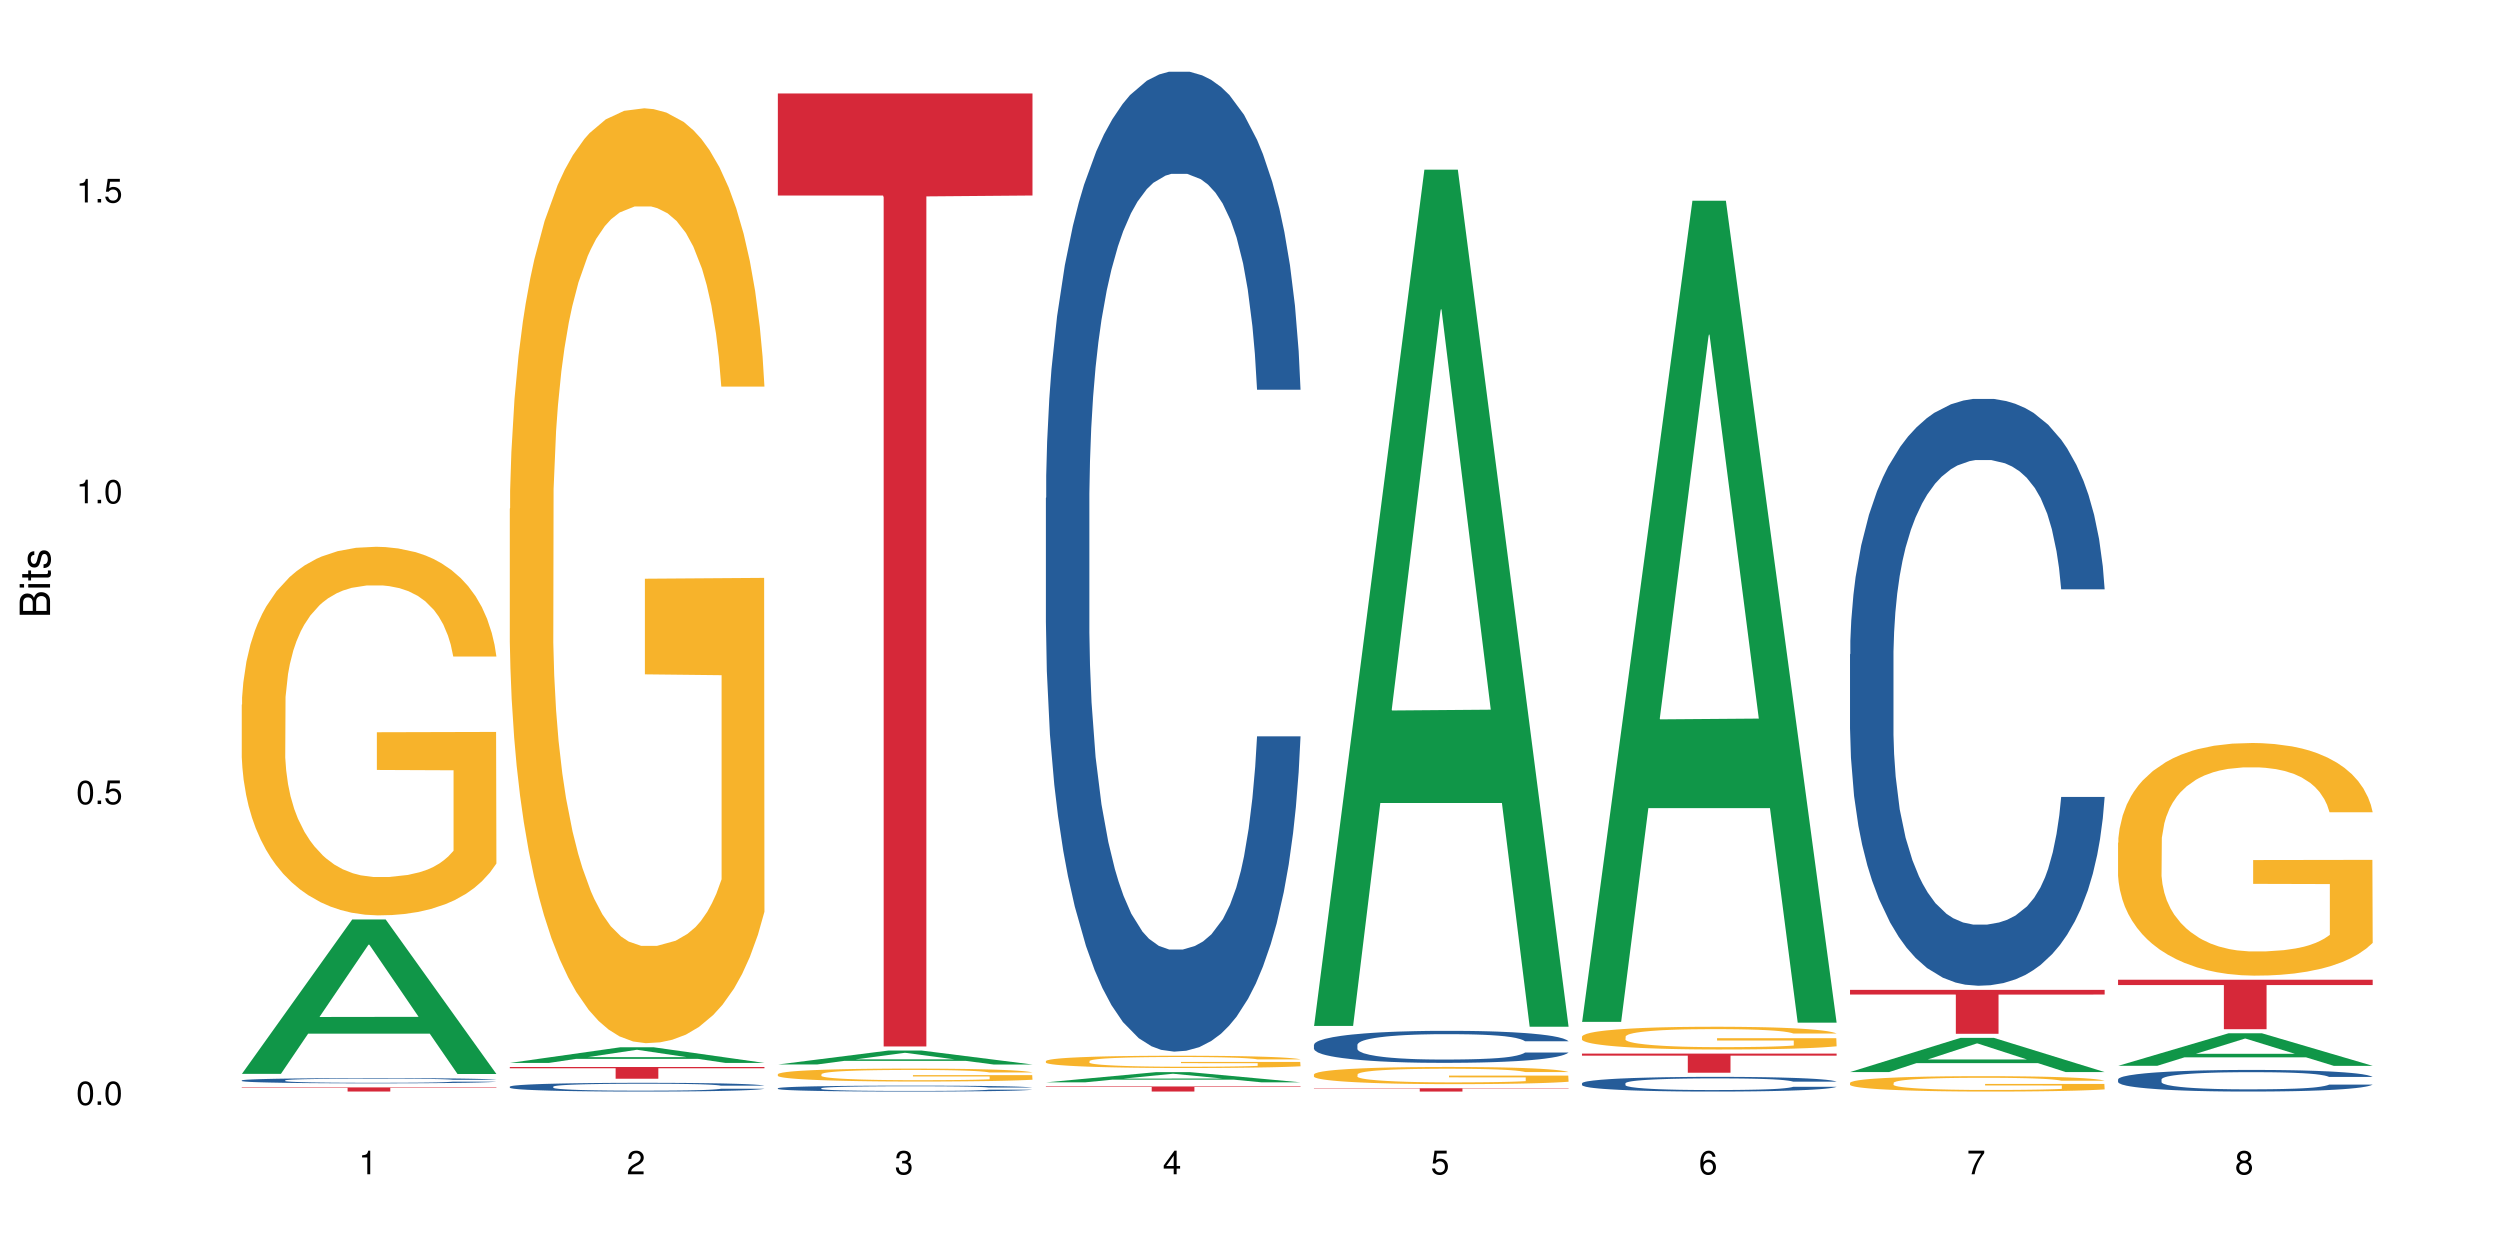 <?xml version="1.0" encoding="UTF-8"?>
<svg xmlns="http://www.w3.org/2000/svg" xmlns:xlink="http://www.w3.org/1999/xlink" width="720pt" height="360pt" viewBox="0 0 720 360" version="1.1">
<defs>
<g>
<symbol overflow="visible" id="glyph0-0">
<path style="stroke:none;" d=""/>
</symbol>
<symbol overflow="visible" id="glyph0-1">
<path style="stroke:none;" d="M 2.641 -6.797 C 2 -6.797 1.422 -6.531 1.078 -6.047 C 0.641 -5.453 0.406 -4.547 0.406 -3.297 C 0.406 -1 1.188 0.219 2.641 0.219 C 4.078 0.219 4.859 -1 4.859 -3.234 C 4.859 -4.562 4.656 -5.438 4.203 -6.047 C 3.844 -6.531 3.281 -6.797 2.641 -6.797 Z M 2.641 -6.047 C 3.547 -6.047 4 -5.125 4 -3.312 C 4 -1.375 3.562 -0.484 2.625 -0.484 C 1.734 -0.484 1.281 -1.422 1.281 -3.281 C 1.281 -5.141 1.734 -6.047 2.641 -6.047 Z M 2.641 -6.047 "/>
</symbol>
<symbol overflow="visible" id="glyph0-2">
<path style="stroke:none;" d="M 1.828 -1 L 0.828 -1 L 0.828 0 L 1.828 0 Z M 1.828 -1 "/>
</symbol>
<symbol overflow="visible" id="glyph0-3">
<path style="stroke:none;" d="M 4.562 -6.797 L 1.062 -6.797 L 0.547 -3.094 L 1.328 -3.094 C 1.719 -3.562 2.047 -3.734 2.578 -3.734 C 3.484 -3.734 4.062 -3.109 4.062 -2.094 C 4.062 -1.125 3.484 -0.531 2.578 -0.531 C 1.828 -0.531 1.375 -0.906 1.188 -1.672 L 0.328 -1.672 C 0.453 -1.109 0.547 -0.844 0.75 -0.594 C 1.125 -0.078 1.828 0.219 2.594 0.219 C 3.969 0.219 4.922 -0.781 4.922 -2.219 C 4.922 -3.562 4.031 -4.484 2.719 -4.484 C 2.25 -4.484 1.859 -4.359 1.469 -4.062 L 1.734 -5.969 L 4.562 -5.969 Z M 4.562 -6.797 "/>
</symbol>
<symbol overflow="visible" id="glyph0-4">
<path style="stroke:none;" d="M 2.484 -4.844 L 2.484 0 L 3.328 0 L 3.328 -6.797 L 2.766 -6.797 C 2.469 -5.75 2.281 -5.609 0.984 -5.453 L 0.984 -4.844 Z M 2.484 -4.844 "/>
</symbol>
<symbol overflow="visible" id="glyph0-5">
<path style="stroke:none;" d="M 4.859 -0.828 L 1.281 -0.828 C 1.359 -1.391 1.672 -1.75 2.5 -2.234 L 3.469 -2.75 C 4.406 -3.266 4.906 -3.969 4.906 -4.812 C 4.906 -5.375 4.672 -5.906 4.266 -6.266 C 3.859 -6.625 3.375 -6.797 2.719 -6.797 C 1.859 -6.797 1.219 -6.5 0.844 -5.922 C 0.609 -5.562 0.5 -5.125 0.484 -4.438 L 1.328 -4.438 C 1.359 -4.906 1.406 -5.188 1.531 -5.406 C 1.75 -5.812 2.188 -6.062 2.703 -6.062 C 3.469 -6.062 4.031 -5.516 4.031 -4.781 C 4.031 -4.25 3.719 -3.797 3.125 -3.438 L 2.234 -2.938 C 0.812 -2.141 0.406 -1.5 0.328 0 L 4.859 0 Z M 4.859 -0.828 "/>
</symbol>
<symbol overflow="visible" id="glyph0-6">
<path style="stroke:none;" d="M 2.125 -3.125 L 2.578 -3.125 C 3.516 -3.125 3.984 -2.703 3.984 -1.891 C 3.984 -1.031 3.469 -0.531 2.578 -0.531 C 1.656 -0.531 1.203 -0.984 1.156 -1.969 L 0.312 -1.969 C 0.344 -1.422 0.438 -1.078 0.609 -0.766 C 0.953 -0.109 1.625 0.219 2.547 0.219 C 3.953 0.219 4.859 -0.609 4.859 -1.906 C 4.859 -2.766 4.516 -3.25 3.703 -3.516 C 4.344 -3.766 4.656 -4.25 4.656 -4.938 C 4.656 -6.109 3.875 -6.797 2.578 -6.797 C 1.203 -6.797 0.484 -6.047 0.453 -4.609 L 1.297 -4.609 C 1.312 -5.016 1.344 -5.25 1.453 -5.453 C 1.641 -5.828 2.062 -6.062 2.594 -6.062 C 3.344 -6.062 3.797 -5.625 3.797 -4.906 C 3.797 -4.422 3.609 -4.141 3.25 -3.984 C 3.016 -3.891 2.719 -3.844 2.125 -3.844 Z M 2.125 -3.125 "/>
</symbol>
<symbol overflow="visible" id="glyph0-7">
<path style="stroke:none;" d="M 3.141 -1.625 L 3.141 0 L 3.984 0 L 3.984 -1.625 L 4.984 -1.625 L 4.984 -2.391 L 3.984 -2.391 L 3.984 -6.797 L 3.359 -6.797 L 0.266 -2.516 L 0.266 -1.625 Z M 3.141 -2.391 L 1 -2.391 L 3.141 -5.359 Z M 3.141 -2.391 "/>
</symbol>
<symbol overflow="visible" id="glyph0-8">
<path style="stroke:none;" d="M 4.781 -5.031 C 4.609 -6.141 3.891 -6.797 2.844 -6.797 C 2.094 -6.797 1.422 -6.438 1.031 -5.828 C 0.609 -5.172 0.406 -4.344 0.406 -3.094 C 0.406 -1.953 0.578 -1.234 0.984 -0.625 C 1.359 -0.078 1.953 0.219 2.703 0.219 C 3.984 0.219 4.922 -0.734 4.922 -2.078 C 4.922 -3.344 4.062 -4.234 2.844 -4.234 C 2.172 -4.234 1.641 -3.969 1.281 -3.469 C 1.281 -5.125 1.828 -6.047 2.797 -6.047 C 3.391 -6.047 3.797 -5.672 3.938 -5.031 Z M 2.734 -3.484 C 3.547 -3.484 4.062 -2.922 4.062 -2 C 4.062 -1.156 3.484 -0.531 2.703 -0.531 C 1.922 -0.531 1.328 -1.188 1.328 -2.047 C 1.328 -2.891 1.906 -3.484 2.734 -3.484 Z M 2.734 -3.484 "/>
</symbol>
<symbol overflow="visible" id="glyph0-9">
<path style="stroke:none;" d="M 4.984 -6.797 L 0.438 -6.797 L 0.438 -5.969 L 4.109 -5.969 C 2.5 -3.656 1.828 -2.234 1.328 0 L 2.219 0 C 2.594 -2.172 3.453 -4.047 4.984 -6.094 Z M 4.984 -6.797 "/>
</symbol>
<symbol overflow="visible" id="glyph0-10">
<path style="stroke:none;" d="M 3.75 -3.578 C 4.453 -4 4.688 -4.344 4.688 -4.984 C 4.688 -6.047 3.844 -6.797 2.641 -6.797 C 1.438 -6.797 0.594 -6.047 0.594 -4.984 C 0.594 -4.359 0.828 -4.016 1.516 -3.578 C 0.734 -3.203 0.359 -2.641 0.359 -1.891 C 0.359 -0.641 1.297 0.219 2.641 0.219 C 3.984 0.219 4.922 -0.641 4.922 -1.875 C 4.922 -2.641 4.531 -3.203 3.75 -3.578 Z M 2.641 -6.047 C 3.359 -6.047 3.812 -5.625 3.812 -4.969 C 3.812 -4.344 3.344 -3.922 2.641 -3.922 C 1.922 -3.922 1.453 -4.344 1.453 -4.984 C 1.453 -5.625 1.922 -6.047 2.641 -6.047 Z M 2.641 -3.203 C 3.484 -3.203 4.062 -2.672 4.062 -1.875 C 4.062 -1.062 3.484 -0.531 2.625 -0.531 C 1.797 -0.531 1.219 -1.078 1.219 -1.875 C 1.219 -2.672 1.797 -3.203 2.641 -3.203 Z M 2.641 -3.203 "/>
</symbol>
<symbol overflow="visible" id="glyph1-0">
<path style="stroke:none;" d=""/>
</symbol>
<symbol overflow="visible" id="glyph1-1">
<path style="stroke:none;" d="M 0 -0.953 L 0 -4.891 C 0 -5.719 -0.234 -6.344 -0.734 -6.797 C -1.188 -7.234 -1.812 -7.469 -2.5 -7.469 C -3.547 -7.469 -4.188 -7 -4.625 -5.875 C -4.984 -6.672 -5.641 -7.094 -6.531 -7.094 C -7.156 -7.094 -7.734 -6.859 -8.141 -6.391 C -8.562 -5.938 -8.75 -5.344 -8.75 -4.5 L -8.75 -0.953 Z M -4.984 -2.062 L -7.766 -2.062 L -7.766 -4.219 C -7.766 -4.844 -7.688 -5.203 -7.453 -5.5 C -7.219 -5.812 -6.859 -5.969 -6.375 -5.969 C -5.906 -5.969 -5.531 -5.812 -5.297 -5.5 C -5.062 -5.203 -4.984 -4.844 -4.984 -4.219 Z M -0.984 -2.062 L -4 -2.062 L -4 -4.781 C -4 -5.328 -3.859 -5.688 -3.578 -5.953 C -3.297 -6.219 -2.922 -6.359 -2.484 -6.359 C -2.062 -6.359 -1.688 -6.219 -1.406 -5.953 C -1.109 -5.688 -0.984 -5.328 -0.984 -4.781 Z M -0.984 -2.062 "/>
</symbol>
<symbol overflow="visible" id="glyph1-2">
<path style="stroke:none;" d="M -6.281 -1.797 L -6.281 -0.797 L 0 -0.797 L 0 -1.797 Z M -8.75 -1.797 L -8.75 -0.797 L -7.484 -0.797 L -7.484 -1.797 Z M -8.75 -1.797 "/>
</symbol>
<symbol overflow="visible" id="glyph1-3">
<path style="stroke:none;" d="M -6.281 -3.047 L -6.281 -2.016 L -8.016 -2.016 L -8.016 -1.016 L -6.281 -1.016 L -6.281 -0.172 L -5.469 -0.172 L -5.469 -1.016 L -0.719 -1.016 C -0.078 -1.016 0.281 -1.453 0.281 -2.234 C 0.281 -2.469 0.25 -2.719 0.188 -3.047 L -0.641 -3.047 C -0.609 -2.922 -0.594 -2.766 -0.594 -2.562 C -0.594 -2.141 -0.719 -2.016 -1.156 -2.016 L -5.469 -2.016 L -5.469 -3.047 Z M -6.281 -3.047 "/>
</symbol>
<symbol overflow="visible" id="glyph1-4">
<path style="stroke:none;" d="M -4.531 -5.25 C -5.766 -5.25 -6.469 -4.422 -6.469 -2.969 C -6.469 -1.516 -5.719 -0.562 -4.547 -0.562 C -3.562 -0.562 -3.094 -1.062 -2.734 -2.562 L -2.516 -3.484 C -2.344 -4.188 -2.094 -4.469 -1.625 -4.469 C -1.047 -4.469 -0.641 -3.875 -0.641 -3 C -0.641 -2.453 -0.797 -2 -1.062 -1.75 C -1.25 -1.594 -1.422 -1.531 -1.875 -1.469 L -1.875 -0.406 C -0.422 -0.453 0.281 -1.266 0.281 -2.922 C 0.281 -4.5 -0.5 -5.516 -1.719 -5.516 C -2.656 -5.516 -3.172 -4.984 -3.469 -3.734 L -3.703 -2.766 C -3.891 -1.953 -4.156 -1.609 -4.594 -1.609 C -5.172 -1.609 -5.547 -2.125 -5.547 -2.938 C -5.547 -3.75 -5.203 -4.172 -4.531 -4.203 Z M -4.531 -5.25 "/>
</symbol>
</g>
</defs>
<g id="surface108750">
<rect x="0" y="0" width="720" height="360" style="fill:rgb(100%,100%,100%);fill-opacity:1;stroke:none;"/>
<path style=" stroke:none;fill-rule:nonzero;fill:rgb(6.275%,58.824%,28.235%);fill-opacity:1;" d="M 69.629 309.27 L 69.707 309.23 L 101.441 264.809 L 111.078 264.809 L 142.965 309.312 L 131.762 309.312 L 123.77 297.695 L 88.746 297.695 L 80.91 309.27 L 69.629 309.27 L 92.117 292.891 L 120.559 292.848 L 106.375 272.078 L 106.219 272.035 L 106.062 272.16 L 92.039 292.848 L 92.117 292.891 Z M 69.629 309.27 "/>
<path style=" stroke:none;fill-rule:nonzero;fill:rgb(14.51%,36.078%,60%);fill-opacity:1;" d="M 69.629 311.148 L 69.719 311.145 L 69.719 311.113 L 69.988 311.062 L 70.613 310.996 L 71.238 310.949 L 72.848 310.867 L 75.086 310.789 L 77.41 310.73 L 79.109 310.691 L 80.629 310.664 L 84.117 310.613 L 86.355 310.59 L 88.77 310.566 L 91.719 310.543 L 93.867 310.527 L 98.695 310.504 L 102.273 310.496 L 105.047 310.492 L 111.039 310.492 L 114.613 310.496 L 117.207 310.504 L 120.07 310.516 L 122.484 310.527 L 126.688 310.559 L 130.445 310.598 L 132.145 310.617 L 134.828 310.66 L 136.883 310.703 L 138.316 310.738 L 139.926 310.789 L 141.355 310.852 L 142.43 310.922 L 142.965 310.98 L 130.445 310.98 L 129.82 310.926 L 129.102 310.883 L 127.762 310.828 L 126.422 310.785 L 124.543 310.746 L 122.844 310.719 L 120.516 310.695 L 118.461 310.676 L 116.312 310.664 L 114.258 310.656 L 110.32 310.648 L 105.762 310.648 L 104.062 310.652 L 100.574 310.664 L 98.695 310.672 L 96.012 310.691 L 94.133 310.711 L 91.898 310.738 L 90.379 310.762 L 88.5 310.797 L 87.16 310.828 L 85.637 310.875 L 84.742 310.906 L 83.938 310.945 L 83.223 310.992 L 82.688 311.039 L 82.328 311.09 L 82.148 311.141 L 82.148 311.355 L 82.328 311.402 L 82.777 311.461 L 83.938 311.547 L 85.637 311.617 L 87.605 311.676 L 89.484 311.719 L 90.559 311.738 L 91.988 311.758 L 94.223 311.789 L 97.445 311.816 L 99.32 311.824 L 102.184 311.836 L 105.137 311.844 L 109.07 311.844 L 112.559 311.836 L 114.883 311.828 L 117.297 311.82 L 120.605 311.797 L 122.664 311.773 L 124.453 311.746 L 125.793 311.723 L 126.688 311.699 L 128.031 311.656 L 129.102 311.609 L 129.906 311.562 L 130.445 311.516 L 142.965 311.516 L 142.43 311.57 L 141.625 311.625 L 140.82 311.664 L 139.566 311.711 L 138.137 311.754 L 136.078 311.801 L 134.379 311.836 L 132.145 311.867 L 130.086 311.895 L 127.852 311.918 L 124.543 311.945 L 122.395 311.961 L 120.07 311.973 L 117.297 311.984 L 113.809 311.992 L 110.055 312 L 106.566 312 L 102.809 311.996 L 100.035 311.992 L 96.371 311.98 L 91.809 311.953 L 88.5 311.93 L 85.906 311.902 L 83.672 311.875 L 81.168 311.836 L 77.945 311.777 L 75.98 311.73 L 74.637 311.691 L 73.117 311.637 L 72.043 311.59 L 70.793 311.512 L 69.898 311.414 L 69.629 311.34 Z M 69.629 311.148 "/>
<path style=" stroke:none;fill-rule:nonzero;fill:rgb(96.863%,70.196%,16.863%);fill-opacity:1;" d="M 69.629 202.938 L 69.719 202.84 L 69.719 200.902 L 70.078 196.539 L 70.973 190.531 L 72.133 185.586 L 73.387 181.707 L 74.191 179.672 L 75.531 176.762 L 76.695 174.629 L 79.645 170.27 L 83.402 166.195 L 85.461 164.449 L 87.785 162.805 L 91.094 160.961 L 92.613 160.281 L 97.266 158.73 L 102.543 157.762 L 108.355 157.469 L 111.039 157.566 L 114.703 157.957 L 119.711 159.023 L 122.574 159.992 L 124.809 160.961 L 127.137 162.223 L 129.996 164.16 L 132.68 166.488 L 134.828 168.812 L 136.973 171.723 L 138.762 174.824 L 140.281 178.219 L 141.625 182.289 L 142.43 185.684 L 142.965 189.074 L 130.535 189.074 L 129.82 185.684 L 129.016 183.066 L 127.672 179.867 L 126.332 177.539 L 124.988 175.695 L 122.484 173.176 L 120.34 171.625 L 117.656 170.27 L 115.062 169.395 L 112.109 168.812 L 110.32 168.621 L 105.582 168.621 L 101.289 169.297 L 98.785 170.074 L 96.996 170.848 L 94.492 172.305 L 92.973 173.469 L 92.078 174.242 L 89.395 177.246 L 87.605 179.961 L 86.621 181.805 L 85.371 184.711 L 84.477 187.332 L 83.492 191.207 L 82.953 194.117 L 82.238 200.707 L 82.148 218.16 L 82.418 221.844 L 82.953 225.816 L 83.672 229.309 L 84.742 232.992 L 85.816 235.805 L 87.695 239.586 L 89.305 242.105 L 90.559 243.754 L 92.973 246.371 L 93.957 247.242 L 96.281 248.988 L 98.695 250.344 L 101.648 251.508 L 103.883 252.09 L 107.461 252.574 L 112.02 252.574 L 117.387 251.992 L 120.785 251.219 L 123.109 250.441 L 124.633 249.766 L 126.508 248.699 L 127.852 247.727 L 129.102 246.66 L 130.625 245.012 L 130.625 221.844 L 108.535 221.746 L 108.535 210.887 L 142.875 210.793 L 142.965 248.699 L 141.086 251.316 L 138.762 253.836 L 136.527 255.773 L 134.199 257.422 L 130.891 259.266 L 128.207 260.43 L 124.094 261.785 L 120.34 262.656 L 116.402 263.238 L 112.914 263.531 L 108.801 263.629 L 105.137 263.434 L 101.199 262.852 L 98.07 262.074 L 95.207 261.105 L 92.344 259.848 L 88.77 257.809 L 86.441 256.164 L 84.027 254.125 L 81.613 251.703 L 79.469 249.086 L 78.035 247.051 L 76.605 244.723 L 75.086 241.812 L 73.652 238.52 L 72.582 235.512 L 71.598 232.121 L 70.883 228.922 L 70.164 224.559 L 69.809 221.066 L 69.629 218.062 Z M 69.629 202.938 "/>
<path style=" stroke:none;fill-rule:nonzero;fill:rgb(83.922%,15.686%,22.353%);fill-opacity:1;" d="M 69.629 313.18 L 142.965 313.18 L 142.965 313.305 L 112.402 313.309 L 112.402 314.371 L 100.105 314.371 L 100.105 313.309 L 99.926 313.305 L 69.629 313.305 Z M 69.629 313.18 "/>
<path style=" stroke:none;fill-rule:nonzero;fill:rgb(6.275%,58.824%,28.235%);fill-opacity:1;" d="M 146.824 306.121 L 146.902 306.117 L 178.637 301.617 L 188.273 301.617 L 220.16 306.125 L 208.957 306.125 L 200.965 304.949 L 165.941 304.949 L 158.109 306.121 L 146.824 306.121 L 169.312 304.461 L 197.754 304.457 L 183.57 302.352 L 183.414 302.348 L 183.258 302.359 L 169.234 304.457 L 169.312 304.461 Z M 146.824 306.121 "/>
<path style=" stroke:none;fill-rule:nonzero;fill:rgb(14.51%,36.078%,60%);fill-opacity:1;" d="M 146.824 312.949 L 146.914 312.945 L 146.914 312.891 L 147.184 312.805 L 147.809 312.691 L 148.434 312.617 L 150.043 312.48 L 152.281 312.352 L 154.605 312.25 L 156.305 312.188 L 157.824 312.145 L 161.312 312.059 L 163.551 312.016 L 165.965 311.977 L 168.914 311.938 L 171.062 311.914 L 175.891 311.875 L 179.469 311.859 L 182.242 311.852 L 188.234 311.852 L 191.812 311.863 L 194.406 311.875 L 197.266 311.891 L 199.68 311.914 L 203.883 311.965 L 207.641 312.027 L 209.34 312.066 L 212.023 312.137 L 214.078 312.207 L 215.512 312.266 L 217.121 312.352 L 218.551 312.453 L 219.625 312.57 L 220.16 312.672 L 207.641 312.672 L 207.016 312.578 L 206.301 312.508 L 204.957 312.414 L 203.617 312.348 L 201.738 312.277 L 200.039 312.234 L 197.715 312.191 L 195.656 312.164 L 193.512 312.145 L 191.453 312.129 L 187.52 312.117 L 182.957 312.117 L 181.258 312.121 L 177.77 312.141 L 175.891 312.156 L 173.207 312.188 L 171.332 312.219 L 169.094 312.262 L 167.574 312.301 L 165.695 312.363 L 164.355 312.414 L 162.836 312.492 L 161.941 312.547 L 161.137 312.613 L 160.418 312.688 L 159.883 312.77 L 159.523 312.855 L 159.348 312.938 L 159.348 313.293 L 159.523 313.375 L 159.973 313.473 L 161.137 313.613 L 162.836 313.734 L 164.801 313.832 L 166.68 313.902 L 167.754 313.934 L 169.184 313.969 L 171.418 314.016 L 174.641 314.062 L 176.516 314.082 L 179.379 314.098 L 182.332 314.109 L 186.266 314.109 L 189.754 314.098 L 192.078 314.086 L 194.492 314.07 L 197.805 314.031 L 199.859 313.992 L 201.648 313.949 L 202.988 313.906 L 203.883 313.867 L 205.227 313.797 L 206.301 313.719 L 207.105 313.641 L 207.641 313.562 L 220.16 313.562 L 219.625 313.652 L 218.82 313.742 L 218.016 313.809 L 216.762 313.891 L 215.332 313.961 L 213.273 314.043 L 211.574 314.094 L 209.34 314.152 L 207.281 314.195 L 205.047 314.234 L 201.738 314.281 L 199.59 314.305 L 197.266 314.324 L 194.492 314.344 L 191.004 314.359 L 187.25 314.367 L 183.762 314.371 L 180.004 314.367 L 177.234 314.355 L 173.566 314.336 L 169.004 314.293 L 165.695 314.25 L 163.102 314.207 L 160.867 314.16 L 158.363 314.098 L 155.145 313.996 L 153.176 313.918 L 151.832 313.855 L 150.312 313.766 L 149.238 313.684 L 147.988 313.555 L 147.094 313.395 L 146.824 313.266 Z M 146.824 312.949 "/>
<path style=" stroke:none;fill-rule:nonzero;fill:rgb(96.863%,70.196%,16.863%);fill-opacity:1;" d="M 146.824 146.508 L 146.914 146.262 L 146.914 141.344 L 147.273 130.277 L 148.168 115.035 L 149.328 102.492 L 150.582 92.656 L 151.387 87.492 L 152.727 80.117 L 153.891 74.707 L 156.844 63.641 L 160.598 53.312 L 162.656 48.887 L 164.98 44.707 L 168.289 40.035 L 169.809 38.316 L 174.461 34.379 L 179.738 31.922 L 185.551 31.184 L 188.234 31.43 L 191.898 32.414 L 196.91 35.117 L 199.77 37.578 L 202.008 40.035 L 204.332 43.234 L 207.195 48.152 L 209.875 54.051 L 212.023 59.953 L 214.168 67.332 L 215.957 75.199 L 217.477 83.805 L 218.82 94.133 L 219.625 102.738 L 220.16 111.344 L 207.73 111.344 L 207.016 102.738 L 206.211 96.098 L 204.867 87.984 L 203.527 82.082 L 202.184 77.41 L 199.68 71.02 L 197.535 67.086 L 194.852 63.641 L 192.258 61.43 L 189.305 59.953 L 187.52 59.461 L 182.777 59.461 L 178.484 61.184 L 175.98 63.148 L 174.191 65.117 L 171.688 68.805 L 170.168 71.758 L 169.273 73.723 L 166.59 81.348 L 164.801 88.23 L 163.816 92.902 L 162.566 100.281 L 161.672 106.918 L 160.688 116.754 L 160.152 124.133 L 159.434 140.852 L 159.348 185.113 L 159.613 194.457 L 160.152 204.539 L 160.867 213.391 L 161.941 222.734 L 163.012 229.867 L 164.891 239.457 L 166.5 245.848 L 167.754 250.027 L 170.168 256.668 L 171.152 258.879 L 173.477 263.309 L 175.891 266.75 L 178.844 269.699 L 181.078 271.176 L 184.656 272.406 L 189.219 272.406 L 194.582 270.93 L 197.98 268.961 L 200.309 266.996 L 201.828 265.273 L 203.707 262.57 L 205.047 260.109 L 206.301 257.406 L 207.82 253.227 L 207.82 194.457 L 185.73 194.211 L 185.73 166.672 L 220.07 166.426 L 220.16 262.57 L 218.285 269.207 L 215.957 275.602 L 213.723 280.52 L 211.398 284.699 L 208.086 289.371 L 205.406 292.32 L 201.289 295.766 L 197.535 297.977 L 193.598 299.453 L 190.113 300.191 L 185.996 300.438 L 182.332 299.945 L 178.395 298.469 L 175.266 296.504 L 172.402 294.043 L 169.543 290.848 L 165.965 285.684 L 163.641 281.504 L 161.223 276.34 L 158.809 270.191 L 156.664 263.555 L 155.23 258.391 L 153.801 252.488 L 152.281 245.109 L 150.852 236.75 L 149.777 229.129 L 148.793 220.52 L 148.078 212.406 L 147.363 201.344 L 147.004 192.488 L 146.824 184.867 Z M 146.824 146.508 "/>
<path style=" stroke:none;fill-rule:nonzero;fill:rgb(83.922%,15.686%,22.353%);fill-opacity:1;" d="M 146.824 307.305 L 220.16 307.305 L 220.16 307.664 L 189.598 307.668 L 189.598 310.676 L 177.301 310.676 L 177.301 307.672 L 177.121 307.664 L 146.824 307.664 Z M 146.824 307.305 "/>
<path style=" stroke:none;fill-rule:nonzero;fill:rgb(6.275%,58.824%,28.235%);fill-opacity:1;" d="M 224.02 306.574 L 224.098 306.57 L 255.832 302.562 L 265.469 302.562 L 297.355 306.578 L 286.152 306.578 L 278.16 305.531 L 243.141 305.531 L 235.305 306.574 L 224.02 306.574 L 246.508 305.098 L 274.949 305.094 L 260.77 303.219 L 260.609 303.215 L 260.453 303.227 L 246.43 305.094 L 246.508 305.098 Z M 224.02 306.574 "/>
<path style=" stroke:none;fill-rule:nonzero;fill:rgb(14.51%,36.078%,60%);fill-opacity:1;" d="M 224.02 313.406 L 224.109 313.406 L 224.109 313.367 L 224.379 313.309 L 225.004 313.234 L 225.633 313.184 L 227.242 313.09 L 229.477 313 L 231.801 312.934 L 233.5 312.891 L 235.023 312.859 L 238.508 312.805 L 240.746 312.773 L 243.16 312.746 L 246.113 312.719 L 248.258 312.703 L 253.086 312.68 L 256.664 312.668 L 259.438 312.664 L 265.43 312.664 L 269.008 312.672 L 271.602 312.68 L 274.461 312.691 L 276.875 312.703 L 281.082 312.738 L 284.836 312.781 L 286.535 312.809 L 289.219 312.855 L 291.277 312.902 L 292.707 312.941 L 294.316 313 L 295.746 313.07 L 296.82 313.152 L 297.355 313.219 L 284.836 313.219 L 284.211 313.156 L 283.496 313.105 L 282.152 313.043 L 280.812 312.996 L 278.934 312.953 L 277.234 312.922 L 274.91 312.895 L 272.852 312.875 L 270.707 312.859 L 268.648 312.852 L 264.715 312.844 L 258.453 312.844 L 254.965 312.855 L 253.086 312.867 L 250.406 312.891 L 248.527 312.91 L 246.289 312.941 L 244.77 312.969 L 242.891 313.008 L 241.551 313.043 L 240.031 313.098 L 239.137 313.137 L 238.332 313.18 L 237.613 313.23 L 237.078 313.285 L 236.723 313.344 L 236.543 313.398 L 236.543 313.641 L 236.723 313.695 L 237.168 313.762 L 238.332 313.855 L 240.031 313.941 L 241.996 314.004 L 243.875 314.051 L 244.949 314.074 L 246.379 314.098 L 248.617 314.129 L 251.836 314.16 L 253.715 314.176 L 256.574 314.188 L 259.527 314.191 L 263.461 314.191 L 266.949 314.188 L 269.273 314.18 L 271.691 314.168 L 275 314.141 L 277.055 314.113 L 278.844 314.086 L 280.188 314.055 L 281.082 314.031 L 282.422 313.98 L 283.496 313.93 L 284.301 313.875 L 284.836 313.82 L 297.355 313.82 L 296.82 313.883 L 296.016 313.945 L 295.211 313.988 L 293.957 314.043 L 292.527 314.094 L 290.473 314.148 L 288.773 314.184 L 286.535 314.223 L 284.48 314.254 L 282.242 314.277 L 278.934 314.309 L 276.789 314.324 L 274.461 314.34 L 271.691 314.352 L 268.203 314.363 L 264.445 314.367 L 260.957 314.371 L 257.203 314.367 L 254.43 314.359 L 250.762 314.348 L 246.199 314.32 L 242.891 314.289 L 240.297 314.262 L 238.062 314.23 L 235.559 314.188 L 232.34 314.117 L 230.371 314.066 L 229.031 314.02 L 227.508 313.961 L 226.438 313.906 L 225.184 313.82 L 224.289 313.707 L 224.02 313.621 Z M 224.02 313.406 "/>
<path style=" stroke:none;fill-rule:nonzero;fill:rgb(96.863%,70.196%,16.863%);fill-opacity:1;" d="M 224.02 309.355 L 224.109 309.352 L 224.109 309.281 L 224.469 309.129 L 225.363 308.918 L 226.523 308.746 L 227.777 308.609 L 228.582 308.535 L 229.926 308.434 L 231.086 308.359 L 234.039 308.207 L 237.793 308.062 L 239.852 308.004 L 242.176 307.945 L 245.484 307.879 L 247.004 307.855 L 251.656 307.801 L 256.934 307.766 L 262.746 307.758 L 265.43 307.762 L 269.098 307.773 L 274.105 307.812 L 276.965 307.848 L 279.203 307.879 L 281.527 307.926 L 284.391 307.992 L 287.074 308.074 L 289.219 308.156 L 291.367 308.258 L 293.152 308.367 L 294.676 308.484 L 296.016 308.629 L 296.82 308.746 L 297.355 308.867 L 284.926 308.867 L 284.211 308.746 L 283.406 308.656 L 282.062 308.543 L 280.723 308.461 L 279.383 308.398 L 276.875 308.309 L 274.73 308.254 L 272.047 308.207 L 269.453 308.176 L 266.504 308.156 L 264.715 308.148 L 259.973 308.148 L 255.68 308.172 L 253.176 308.199 L 251.387 308.227 L 248.883 308.277 L 247.363 308.32 L 246.469 308.348 L 243.785 308.453 L 241.996 308.547 L 241.016 308.613 L 239.762 308.715 L 238.867 308.805 L 237.883 308.941 L 237.348 309.043 L 236.633 309.277 L 236.543 309.887 L 236.809 310.016 L 237.348 310.156 L 238.062 310.281 L 239.137 310.41 L 240.207 310.508 L 242.086 310.641 L 243.695 310.73 L 244.949 310.785 L 247.363 310.879 L 248.348 310.91 L 250.672 310.969 L 253.086 311.02 L 256.039 311.059 L 258.273 311.078 L 261.852 311.098 L 266.414 311.098 L 271.777 311.074 L 275.176 311.047 L 277.504 311.023 L 279.023 310.996 L 280.902 310.961 L 282.242 310.926 L 283.496 310.891 L 285.016 310.832 L 285.016 310.016 L 262.926 310.016 L 262.926 309.633 L 297.27 309.629 L 297.355 310.961 L 295.48 311.051 L 293.152 311.141 L 290.918 311.207 L 288.594 311.266 L 285.285 311.332 L 282.602 311.371 L 278.488 311.418 L 274.73 311.449 L 270.797 311.473 L 267.309 311.48 L 263.195 311.484 L 259.527 311.477 L 255.59 311.457 L 252.461 311.43 L 249.598 311.395 L 246.738 311.352 L 243.16 311.281 L 240.836 311.223 L 238.422 311.152 L 236.004 311.066 L 233.859 310.973 L 232.43 310.902 L 230.996 310.82 L 229.477 310.719 L 228.047 310.602 L 226.973 310.496 L 225.988 310.379 L 225.273 310.266 L 224.559 310.113 L 224.199 309.988 L 224.02 309.883 Z M 224.02 309.355 "/>
<path style=" stroke:none;fill-rule:nonzero;fill:rgb(83.922%,15.686%,22.353%);fill-opacity:1;" d="M 224.02 26.926 L 297.355 26.926 L 297.355 56.305 L 266.793 56.562 L 266.793 301.383 L 254.496 301.383 L 254.496 56.82 L 254.316 56.305 L 224.02 56.305 Z M 224.02 26.926 "/>
<path style=" stroke:none;fill-rule:nonzero;fill:rgb(6.275%,58.824%,28.235%);fill-opacity:1;" d="M 301.219 311.715 L 301.297 311.711 L 333.027 308.77 L 342.664 308.77 L 374.555 311.715 L 363.348 311.715 L 355.355 310.945 L 320.336 310.945 L 312.5 311.715 L 301.219 311.715 L 323.703 310.629 L 352.145 310.625 L 337.965 309.25 L 337.809 309.246 L 337.648 309.254 L 323.625 310.625 L 323.703 310.629 Z M 301.219 311.715 "/>
<path style=" stroke:none;fill-rule:nonzero;fill:rgb(14.51%,36.078%,60%);fill-opacity:1;" d="M 301.219 143.453 L 301.305 143.195 L 301.305 137.004 L 301.574 127.199 L 302.199 114.816 L 302.828 106.305 L 304.438 91.086 L 306.672 76.383 L 308.996 65.031 L 310.695 58.324 L 312.219 53.164 L 315.707 43.621 L 317.941 38.719 L 320.355 34.336 L 323.309 29.949 L 325.453 27.371 L 330.285 23.242 L 333.859 21.438 L 336.633 20.664 L 342.625 20.664 L 346.203 21.695 L 348.797 22.984 L 351.656 25.047 L 354.074 27.371 L 358.277 33.047 L 362.031 40.27 L 363.73 44.395 L 366.414 52.391 L 368.473 60.129 L 369.902 66.836 L 371.512 76.383 L 372.945 87.992 L 374.016 101.145 L 374.555 112.238 L 362.031 112.238 L 361.406 101.922 L 360.691 93.922 L 359.348 83.348 L 358.008 75.867 L 356.129 68.387 L 354.43 63.484 L 352.105 58.582 L 350.047 55.488 L 347.902 53.164 L 345.844 51.617 L 341.91 50.07 L 337.348 50.07 L 335.648 50.586 L 332.16 52.648 L 330.285 54.457 L 327.602 58.066 L 325.723 61.422 L 323.484 66.578 L 321.965 70.965 L 320.086 77.672 L 318.746 83.605 L 317.227 92.117 L 316.332 98.566 L 315.527 105.789 L 314.812 114.301 L 314.273 123.332 L 313.918 132.875 L 313.738 142.16 L 313.738 182.145 L 313.918 191.434 L 314.363 202.266 L 315.527 218 L 317.227 231.672 L 319.195 242.508 L 321.07 250.246 L 322.145 253.859 L 323.574 257.984 L 325.812 263.145 L 329.031 268.305 L 330.91 270.367 L 333.77 272.43 L 336.723 273.461 L 340.656 273.461 L 344.145 272.43 L 346.473 271.141 L 348.887 269.078 L 352.195 264.691 L 354.25 260.566 L 356.039 255.664 L 357.383 250.762 L 358.277 246.637 L 359.617 238.637 L 360.691 229.867 L 361.496 220.84 L 362.031 212.07 L 374.555 212.07 L 374.016 222.387 L 373.211 232.445 L 372.406 239.93 L 371.156 248.957 L 369.723 256.953 L 367.668 265.98 L 365.969 271.914 L 363.73 278.363 L 361.676 283.266 L 359.438 287.652 L 356.129 292.809 L 353.984 295.391 L 351.656 297.711 L 348.887 299.773 L 345.398 301.582 L 341.641 302.613 L 338.152 302.871 L 334.398 302.355 L 331.625 301.324 L 327.957 299 L 323.398 294.355 L 320.086 289.457 L 317.496 284.555 L 315.258 279.395 L 312.754 272.43 L 309.535 261.082 L 307.566 252.309 L 306.227 245.086 L 304.707 235.027 L 303.633 226 L 302.379 211.551 L 301.484 193.238 L 301.219 179.051 Z M 301.219 143.453 "/>
<path style=" stroke:none;fill-rule:nonzero;fill:rgb(96.863%,70.196%,16.863%);fill-opacity:1;" d="M 301.219 305.566 L 301.305 305.562 L 301.305 305.496 L 301.664 305.352 L 302.559 305.152 L 303.723 304.988 L 304.973 304.859 L 305.777 304.789 L 307.121 304.691 L 308.281 304.621 L 311.234 304.477 L 314.988 304.34 L 317.047 304.281 L 319.371 304.227 L 322.68 304.164 L 324.203 304.145 L 328.852 304.09 L 334.129 304.059 L 339.941 304.051 L 342.625 304.055 L 346.293 304.066 L 351.301 304.102 L 354.164 304.133 L 356.398 304.164 L 358.723 304.207 L 361.586 304.273 L 364.27 304.352 L 366.414 304.426 L 368.562 304.523 L 370.352 304.629 L 371.871 304.742 L 373.211 304.875 L 374.016 304.988 L 374.555 305.102 L 362.121 305.102 L 361.406 304.988 L 360.602 304.902 L 359.262 304.797 L 357.918 304.719 L 356.578 304.656 L 354.074 304.574 L 351.926 304.52 L 349.242 304.477 L 346.648 304.445 L 343.699 304.426 L 341.91 304.422 L 337.168 304.422 L 332.875 304.445 L 330.371 304.469 L 328.586 304.496 L 326.078 304.543 L 324.559 304.582 L 323.664 304.609 L 320.98 304.707 L 319.195 304.801 L 318.211 304.859 L 316.957 304.957 L 316.062 305.047 L 315.078 305.176 L 314.543 305.27 L 313.828 305.492 L 313.738 306.074 L 314.008 306.195 L 314.543 306.328 L 315.258 306.445 L 316.332 306.566 L 317.406 306.66 L 319.281 306.785 L 320.895 306.871 L 322.145 306.926 L 324.559 307.012 L 325.543 307.043 L 327.867 307.102 L 330.285 307.145 L 333.234 307.184 L 335.469 307.203 L 339.047 307.219 L 343.609 307.219 L 348.977 307.199 L 352.375 307.176 L 354.699 307.148 L 356.219 307.125 L 358.098 307.09 L 359.438 307.059 L 360.691 307.023 L 362.211 306.969 L 362.211 306.195 L 340.121 306.191 L 340.121 305.832 L 374.465 305.828 L 374.555 307.09 L 372.676 307.18 L 370.352 307.262 L 368.113 307.328 L 365.789 307.383 L 362.48 307.441 L 359.797 307.48 L 355.684 307.527 L 351.926 307.555 L 347.992 307.574 L 344.504 307.586 L 340.391 307.59 L 336.723 307.582 L 332.789 307.562 L 329.656 307.535 L 326.797 307.504 L 323.934 307.461 L 320.355 307.395 L 318.031 307.34 L 315.617 307.273 L 313.203 307.191 L 311.055 307.102 L 309.625 307.035 L 308.191 306.957 L 306.672 306.859 L 305.242 306.75 L 304.168 306.652 L 303.184 306.539 L 302.469 306.43 L 301.754 306.285 L 301.395 306.168 L 301.219 306.07 Z M 301.219 305.566 "/>
<path style=" stroke:none;fill-rule:nonzero;fill:rgb(83.922%,15.686%,22.353%);fill-opacity:1;" d="M 301.219 312.895 L 374.555 312.895 L 374.555 313.055 L 343.988 313.055 L 343.988 314.371 L 331.691 314.371 L 331.691 313.059 L 331.516 313.055 L 301.219 313.055 Z M 301.219 312.895 "/>
<path style=" stroke:none;fill-rule:nonzero;fill:rgb(6.275%,58.824%,28.235%);fill-opacity:1;" d="M 378.414 295.473 L 378.492 295.238 L 410.223 48.871 L 419.859 48.871 L 451.75 295.703 L 440.547 295.703 L 432.555 231.273 L 397.531 231.273 L 389.695 295.473 L 378.414 295.473 L 400.898 204.617 L 429.34 204.387 L 415.16 89.199 L 415.004 88.969 L 414.848 89.664 L 400.82 204.387 L 400.898 204.617 Z M 378.414 295.473 "/>
<path style=" stroke:none;fill-rule:nonzero;fill:rgb(14.51%,36.078%,60%);fill-opacity:1;" d="M 378.414 300.895 L 378.504 300.887 L 378.504 300.684 L 378.77 300.363 L 379.398 299.961 L 380.023 299.68 L 381.633 299.184 L 383.867 298.703 L 386.195 298.332 L 387.895 298.113 L 389.414 297.945 L 392.902 297.633 L 395.137 297.473 L 397.551 297.328 L 400.504 297.188 L 402.648 297.102 L 407.48 296.969 L 411.055 296.906 L 413.828 296.883 L 419.82 296.883 L 423.398 296.918 L 425.992 296.957 L 428.855 297.027 L 431.27 297.102 L 435.473 297.289 L 439.227 297.523 L 440.926 297.656 L 443.609 297.918 L 445.668 298.172 L 447.098 298.391 L 448.707 298.703 L 450.141 299.082 L 451.211 299.512 L 451.75 299.875 L 439.227 299.875 L 438.602 299.539 L 437.887 299.277 L 436.547 298.93 L 435.203 298.688 L 433.324 298.441 L 431.625 298.281 L 429.301 298.121 L 427.246 298.02 L 425.098 297.945 L 423.039 297.895 L 419.105 297.844 L 414.543 297.844 L 412.844 297.859 L 409.355 297.93 L 407.48 297.988 L 404.797 298.105 L 402.918 298.215 L 400.684 298.383 L 399.16 298.527 L 397.285 298.746 L 395.941 298.938 L 394.422 299.219 L 393.527 299.43 L 392.723 299.664 L 392.008 299.941 L 391.469 300.238 L 391.113 300.551 L 390.934 300.852 L 390.934 302.16 L 391.113 302.461 L 391.559 302.816 L 392.723 303.332 L 394.422 303.777 L 396.391 304.133 L 398.266 304.383 L 399.34 304.504 L 400.773 304.637 L 403.008 304.805 L 406.227 304.973 L 408.105 305.043 L 410.969 305.109 L 413.918 305.145 L 417.855 305.145 L 421.34 305.109 L 423.668 305.066 L 426.082 305 L 429.391 304.855 L 431.449 304.723 L 433.234 304.562 L 434.578 304.402 L 435.473 304.266 L 436.812 304.004 L 437.887 303.719 L 438.691 303.422 L 439.227 303.137 L 451.75 303.137 L 451.211 303.473 L 450.406 303.801 L 449.602 304.047 L 448.352 304.344 L 446.918 304.602 L 444.863 304.898 L 443.164 305.094 L 440.926 305.305 L 438.871 305.465 L 436.637 305.605 L 433.324 305.773 L 431.18 305.859 L 428.855 305.934 L 426.082 306.004 L 422.594 306.062 L 418.836 306.094 L 415.348 306.105 L 411.594 306.086 L 408.82 306.055 L 405.152 305.977 L 400.594 305.824 L 397.285 305.664 L 394.691 305.504 L 392.453 305.336 L 389.949 305.109 L 386.73 304.738 L 384.762 304.453 L 383.422 304.215 L 381.902 303.887 L 380.828 303.594 L 379.574 303.121 L 378.68 302.52 L 378.414 302.059 Z M 378.414 300.895 "/>
<path style=" stroke:none;fill-rule:nonzero;fill:rgb(96.863%,70.196%,16.863%);fill-opacity:1;" d="M 378.414 309.406 L 378.504 309.402 L 378.504 309.309 L 378.859 309.105 L 379.754 308.824 L 380.918 308.594 L 382.168 308.414 L 382.973 308.32 L 384.316 308.184 L 385.477 308.082 L 388.43 307.879 L 392.188 307.691 L 394.242 307.609 L 396.566 307.531 L 399.879 307.445 L 401.398 307.414 L 406.047 307.344 L 411.324 307.297 L 417.137 307.281 L 419.82 307.289 L 423.488 307.305 L 428.496 307.355 L 431.359 307.402 L 433.594 307.445 L 435.918 307.504 L 438.781 307.594 L 441.465 307.703 L 443.609 307.812 L 445.758 307.949 L 447.547 308.094 L 449.066 308.25 L 450.406 308.441 L 451.211 308.602 L 451.75 308.758 L 439.316 308.758 L 438.602 308.602 L 437.797 308.477 L 436.457 308.328 L 435.113 308.219 L 433.773 308.133 L 431.27 308.016 L 429.121 307.945 L 426.438 307.879 L 423.848 307.84 L 420.895 307.812 L 419.105 307.805 L 414.367 307.805 L 410.074 307.836 L 407.57 307.871 L 405.781 307.906 L 403.277 307.977 L 401.754 308.031 L 400.859 308.066 L 398.18 308.207 L 396.391 308.332 L 395.406 308.418 L 394.152 308.555 L 393.258 308.676 L 392.277 308.859 L 391.738 308.992 L 391.023 309.301 L 390.934 310.117 L 391.203 310.289 L 391.738 310.473 L 392.453 310.637 L 393.527 310.809 L 394.602 310.938 L 396.48 311.113 L 398.09 311.234 L 399.34 311.309 L 401.754 311.434 L 402.738 311.473 L 405.066 311.555 L 407.48 311.617 L 410.43 311.672 L 412.668 311.699 L 416.242 311.723 L 420.805 311.723 L 426.172 311.695 L 429.57 311.656 L 431.895 311.621 L 433.414 311.59 L 435.293 311.539 L 436.637 311.496 L 437.887 311.445 L 439.406 311.367 L 439.406 310.289 L 417.316 310.281 L 417.316 309.777 L 451.66 309.773 L 451.75 311.539 L 449.871 311.664 L 447.547 311.781 L 445.309 311.871 L 442.984 311.949 L 439.676 312.035 L 436.992 312.09 L 432.879 312.152 L 429.121 312.191 L 425.188 312.219 L 421.699 312.234 L 417.586 312.238 L 413.918 312.227 L 409.984 312.199 L 406.852 312.164 L 403.992 312.121 L 401.129 312.062 L 397.551 311.965 L 395.227 311.891 L 392.812 311.793 L 390.398 311.68 L 388.25 311.559 L 386.82 311.465 L 385.391 311.355 L 383.867 311.219 L 382.438 311.066 L 381.363 310.926 L 380.379 310.766 L 379.664 310.617 L 378.949 310.414 L 378.594 310.25 L 378.414 310.109 Z M 378.414 309.406 "/>
<path style=" stroke:none;fill-rule:nonzero;fill:rgb(83.922%,15.686%,22.353%);fill-opacity:1;" d="M 378.414 313.418 L 451.75 313.418 L 451.75 313.52 L 421.184 313.52 L 421.184 314.371 L 408.887 314.371 L 408.887 313.52 L 378.414 313.52 Z M 378.414 313.418 "/>
<path style=" stroke:none;fill-rule:nonzero;fill:rgb(6.275%,58.824%,28.235%);fill-opacity:1;" d="M 455.609 294.301 L 455.688 294.082 L 487.418 57.812 L 497.055 57.812 L 528.945 294.523 L 517.742 294.523 L 509.75 232.734 L 474.727 232.734 L 466.891 294.301 L 455.609 294.301 L 478.094 207.176 L 506.535 206.953 L 492.355 96.488 L 492.199 96.266 L 492.043 96.93 L 478.016 206.953 L 478.094 207.176 Z M 455.609 294.301 "/>
<path style=" stroke:none;fill-rule:nonzero;fill:rgb(14.51%,36.078%,60%);fill-opacity:1;" d="M 455.609 311.98 L 455.699 311.977 L 455.699 311.883 L 455.965 311.734 L 456.594 311.551 L 457.219 311.422 L 458.828 311.195 L 461.066 310.973 L 463.391 310.805 L 465.09 310.703 L 466.609 310.625 L 470.098 310.48 L 472.332 310.41 L 474.746 310.344 L 477.699 310.277 L 479.848 310.238 L 484.676 310.176 L 488.254 310.148 L 491.023 310.137 L 497.016 310.137 L 500.594 310.152 L 503.188 310.172 L 506.051 310.203 L 508.465 310.238 L 512.668 310.324 L 516.426 310.434 L 518.125 310.492 L 520.805 310.613 L 522.863 310.73 L 524.293 310.832 L 525.906 310.973 L 527.336 311.148 L 528.41 311.344 L 528.945 311.512 L 516.426 311.512 L 515.797 311.355 L 515.082 311.238 L 513.742 311.078 L 512.398 310.965 L 510.523 310.855 L 508.824 310.781 L 506.496 310.707 L 504.441 310.66 L 502.293 310.625 L 500.238 310.602 L 496.301 310.578 L 491.742 310.578 L 490.043 310.586 L 486.555 310.617 L 484.676 310.645 L 481.992 310.699 L 480.113 310.75 L 477.879 310.828 L 476.359 310.891 L 474.48 310.992 L 473.137 311.082 L 471.617 311.211 L 470.723 311.305 L 469.918 311.414 L 469.203 311.543 L 468.668 311.676 L 468.309 311.82 L 468.129 311.961 L 468.129 312.559 L 468.309 312.699 L 468.758 312.863 L 469.918 313.098 L 471.617 313.305 L 473.586 313.465 L 475.465 313.582 L 476.535 313.637 L 477.969 313.699 L 480.203 313.773 L 483.422 313.852 L 485.301 313.883 L 488.164 313.914 L 491.113 313.93 L 495.051 313.93 L 498.539 313.914 L 500.863 313.895 L 503.277 313.863 L 506.586 313.797 L 508.645 313.734 L 510.434 313.664 L 511.773 313.59 L 512.668 313.527 L 514.008 313.406 L 515.082 313.277 L 515.887 313.141 L 516.426 313.008 L 528.945 313.008 L 528.41 313.164 L 527.605 313.312 L 526.797 313.426 L 525.547 313.562 L 524.117 313.684 L 522.059 313.816 L 520.359 313.906 L 518.125 314.004 L 516.066 314.078 L 513.832 314.141 L 510.523 314.219 L 508.375 314.258 L 506.051 314.293 L 503.277 314.324 L 499.789 314.352 L 496.035 314.367 L 492.547 314.371 L 488.789 314.363 L 486.016 314.348 L 482.352 314.312 L 477.789 314.242 L 474.48 314.168 L 471.887 314.098 L 469.648 314.02 L 467.145 313.914 L 463.926 313.742 L 461.957 313.613 L 460.617 313.504 L 459.098 313.352 L 458.023 313.219 L 456.773 313 L 455.879 312.727 L 455.609 312.512 Z M 455.609 311.98 "/>
<path style=" stroke:none;fill-rule:nonzero;fill:rgb(96.863%,70.196%,16.863%);fill-opacity:1;" d="M 455.609 298.512 L 455.699 298.504 L 455.699 298.387 L 456.055 298.117 L 456.949 297.746 L 458.113 297.441 L 459.367 297.199 L 460.172 297.074 L 461.512 296.895 L 462.676 296.762 L 465.625 296.496 L 469.383 296.242 L 471.438 296.137 L 473.766 296.035 L 477.074 295.918 L 478.594 295.879 L 483.246 295.781 L 488.52 295.723 L 494.336 295.703 L 497.016 295.711 L 500.684 295.734 L 505.691 295.801 L 508.555 295.859 L 510.789 295.918 L 513.117 295.996 L 515.977 296.117 L 518.66 296.262 L 520.805 296.406 L 522.953 296.586 L 524.742 296.777 L 526.262 296.984 L 527.605 297.238 L 528.41 297.445 L 528.945 297.656 L 516.516 297.656 L 515.797 297.445 L 514.992 297.285 L 513.652 297.086 L 512.309 296.941 L 510.969 296.828 L 508.465 296.676 L 506.316 296.578 L 503.637 296.496 L 501.043 296.441 L 498.09 296.406 L 496.301 296.395 L 491.562 296.395 L 487.27 296.434 L 484.766 296.48 L 482.977 296.531 L 480.473 296.621 L 478.953 296.691 L 478.059 296.738 L 475.375 296.926 L 473.586 297.094 L 472.602 297.207 L 471.348 297.387 L 470.457 297.547 L 469.473 297.785 L 468.934 297.965 L 468.219 298.375 L 468.129 299.449 L 468.398 299.68 L 468.934 299.922 L 469.648 300.137 L 470.723 300.367 L 471.797 300.539 L 473.676 300.773 L 475.285 300.93 L 476.535 301.031 L 478.953 301.191 L 479.934 301.246 L 482.262 301.352 L 484.676 301.438 L 487.625 301.508 L 489.863 301.543 L 493.441 301.574 L 498 301.574 L 503.367 301.539 L 506.766 301.492 L 509.09 301.441 L 510.609 301.402 L 512.488 301.336 L 513.832 301.277 L 515.082 301.211 L 516.602 301.109 L 516.602 299.68 L 494.512 299.672 L 494.512 299 L 528.855 298.996 L 528.945 301.336 L 527.066 301.496 L 524.742 301.652 L 522.508 301.773 L 520.18 301.875 L 516.871 301.988 L 514.188 302.059 L 510.074 302.145 L 506.316 302.195 L 502.383 302.234 L 498.895 302.25 L 494.781 302.258 L 491.113 302.246 L 487.18 302.211 L 484.051 302.16 L 481.188 302.102 L 478.324 302.023 L 474.746 301.898 L 472.422 301.797 L 470.008 301.672 L 467.594 301.52 L 465.445 301.359 L 464.016 301.234 L 462.586 301.09 L 461.066 300.91 L 459.633 300.707 L 458.559 300.523 L 457.578 300.312 L 456.859 300.113 L 456.145 299.844 L 455.789 299.629 L 455.609 299.445 Z M 455.609 298.512 "/>
<path style=" stroke:none;fill-rule:nonzero;fill:rgb(83.922%,15.686%,22.353%);fill-opacity:1;" d="M 455.609 303.438 L 528.945 303.438 L 528.945 304.027 L 498.383 304.031 L 498.383 308.957 L 486.086 308.957 L 486.086 304.039 L 485.906 304.027 L 455.609 304.027 Z M 455.609 303.438 "/>
<path style=" stroke:none;fill-rule:nonzero;fill:rgb(6.275%,58.824%,28.235%);fill-opacity:1;" d="M 532.805 308.75 L 532.883 308.738 L 564.617 298.91 L 574.254 298.91 L 606.141 308.758 L 594.938 308.758 L 586.945 306.188 L 551.922 306.188 L 544.086 308.75 L 532.805 308.75 L 555.293 305.125 L 583.734 305.117 L 569.551 300.52 L 569.395 300.512 L 569.238 300.539 L 555.215 305.117 L 555.293 305.125 Z M 532.805 308.75 "/>
<path style=" stroke:none;fill-rule:nonzero;fill:rgb(14.51%,36.078%,60%);fill-opacity:1;" d="M 532.805 188.426 L 532.895 188.273 L 532.895 184.562 L 533.164 178.691 L 533.789 171.277 L 534.414 166.18 L 536.023 157.066 L 538.262 148.258 L 540.586 141.461 L 542.285 137.445 L 543.805 134.355 L 547.293 128.637 L 549.527 125.703 L 551.945 123.078 L 554.895 120.449 L 557.043 118.906 L 561.871 116.434 L 565.449 115.352 L 568.223 114.891 L 574.215 114.891 L 577.789 115.508 L 580.383 116.281 L 583.246 117.516 L 585.66 118.906 L 589.863 122.305 L 593.621 126.629 L 595.32 129.102 L 598.004 133.891 L 600.059 138.527 L 601.492 142.543 L 603.102 148.258 L 604.531 155.211 L 605.605 163.09 L 606.141 169.734 L 593.621 169.734 L 592.996 163.555 L 592.277 158.766 L 590.938 152.43 L 589.598 147.949 L 587.719 143.469 L 586.02 140.535 L 583.691 137.598 L 581.637 135.746 L 579.488 134.355 L 577.434 133.426 L 573.496 132.5 L 568.938 132.5 L 567.238 132.809 L 563.75 134.047 L 561.871 135.129 L 559.188 137.289 L 557.309 139.297 L 555.074 142.387 L 553.555 145.016 L 551.676 149.031 L 550.336 152.586 L 548.812 157.684 L 547.918 161.543 L 547.113 165.871 L 546.398 170.969 L 545.863 176.375 L 545.504 182.094 L 545.324 187.652 L 545.324 211.598 L 545.504 217.16 L 545.953 223.648 L 547.113 233.074 L 548.812 241.262 L 550.781 247.75 L 552.66 252.383 L 553.734 254.547 L 555.164 257.02 L 557.398 260.109 L 560.617 263.199 L 562.496 264.434 L 565.359 265.672 L 568.309 266.289 L 572.246 266.289 L 575.734 265.672 L 578.059 264.898 L 580.473 263.664 L 583.781 261.035 L 585.84 258.562 L 587.629 255.629 L 588.969 252.695 L 589.863 250.223 L 591.207 245.434 L 592.277 240.18 L 593.082 234.773 L 593.621 229.52 L 606.141 229.52 L 605.605 235.699 L 604.801 241.727 L 603.996 246.207 L 602.742 251.613 L 601.312 256.402 L 599.254 261.809 L 597.555 265.363 L 595.32 269.223 L 593.262 272.16 L 591.027 274.785 L 587.719 277.875 L 585.57 279.422 L 583.246 280.812 L 580.473 282.047 L 576.984 283.129 L 573.23 283.746 L 569.742 283.902 L 565.984 283.59 L 563.211 282.973 L 559.547 281.582 L 554.984 278.801 L 551.676 275.867 L 549.082 272.934 L 546.848 269.844 L 544.344 265.672 L 541.121 258.875 L 539.156 253.621 L 537.812 249.297 L 536.293 243.27 L 535.219 237.863 L 533.969 229.211 L 533.074 218.242 L 532.805 209.746 Z M 532.805 188.426 "/>
<path style=" stroke:none;fill-rule:nonzero;fill:rgb(96.863%,70.196%,16.863%);fill-opacity:1;" d="M 532.805 311.836 L 532.895 311.832 L 532.895 311.75 L 533.254 311.57 L 534.145 311.316 L 535.309 311.113 L 536.562 310.949 L 537.367 310.863 L 538.707 310.742 L 539.871 310.652 L 542.82 310.473 L 546.578 310.301 L 548.637 310.23 L 550.961 310.16 L 554.27 310.082 L 555.789 310.055 L 560.441 309.988 L 565.715 309.949 L 571.531 309.938 L 574.215 309.941 L 577.879 309.957 L 582.887 310.004 L 585.75 310.043 L 587.984 310.082 L 590.312 310.137 L 593.172 310.215 L 595.855 310.312 L 598.004 310.41 L 600.148 310.531 L 601.938 310.66 L 603.457 310.805 L 604.801 310.973 L 605.605 311.117 L 606.141 311.258 L 593.711 311.258 L 592.996 311.117 L 592.188 311.008 L 590.848 310.871 L 589.508 310.773 L 588.164 310.699 L 585.66 310.594 L 583.516 310.527 L 580.832 310.473 L 578.238 310.434 L 575.285 310.41 L 573.496 310.402 L 568.758 310.402 L 564.465 310.43 L 561.961 310.465 L 560.172 310.496 L 557.668 310.559 L 556.148 310.605 L 555.254 310.637 L 552.57 310.762 L 550.781 310.875 L 549.797 310.953 L 548.547 311.074 L 547.652 311.184 L 546.668 311.348 L 546.129 311.469 L 545.414 311.742 L 545.324 312.473 L 545.594 312.625 L 546.129 312.793 L 546.848 312.938 L 547.918 313.09 L 548.992 313.207 L 550.871 313.367 L 552.48 313.473 L 553.734 313.539 L 556.148 313.648 L 557.133 313.688 L 559.457 313.758 L 561.871 313.816 L 564.824 313.863 L 567.059 313.891 L 570.637 313.91 L 575.195 313.91 L 580.562 313.887 L 583.961 313.852 L 586.285 313.82 L 587.809 313.793 L 589.684 313.746 L 591.027 313.707 L 592.277 313.664 L 593.801 313.594 L 593.801 312.625 L 571.707 312.621 L 571.707 312.168 L 606.051 312.164 L 606.141 313.746 L 604.262 313.855 L 601.938 313.961 L 599.703 314.043 L 597.375 314.113 L 594.066 314.188 L 591.383 314.238 L 587.27 314.293 L 583.516 314.332 L 579.578 314.355 L 576.09 314.367 L 571.977 314.371 L 568.309 314.363 L 564.375 314.34 L 561.246 314.305 L 558.383 314.266 L 555.52 314.211 L 551.945 314.129 L 549.617 314.059 L 547.203 313.973 L 544.789 313.871 L 542.645 313.762 L 541.211 313.68 L 539.781 313.582 L 538.262 313.461 L 536.828 313.32 L 535.758 313.195 L 534.773 313.055 L 534.059 312.922 L 533.34 312.738 L 532.984 312.594 L 532.805 312.469 Z M 532.805 311.836 "/>
<path style=" stroke:none;fill-rule:nonzero;fill:rgb(83.922%,15.686%,22.353%);fill-opacity:1;" d="M 532.805 285.082 L 606.141 285.082 L 606.141 286.434 L 575.578 286.445 L 575.578 297.73 L 563.281 297.73 L 563.281 286.457 L 563.102 286.434 L 532.805 286.434 Z M 532.805 285.082 "/>
<path style=" stroke:none;fill-rule:nonzero;fill:rgb(6.275%,58.824%,28.235%);fill-opacity:1;" d="M 610 306.953 L 610.078 306.945 L 641.812 297.59 L 651.449 297.59 L 683.336 306.965 L 672.133 306.965 L 664.141 304.516 L 629.117 304.516 L 621.285 306.953 L 610 306.953 L 632.488 303.504 L 660.93 303.496 L 646.746 299.121 L 646.59 299.113 L 646.434 299.141 L 632.41 303.496 L 632.488 303.504 Z M 610 306.953 "/>
<path style=" stroke:none;fill-rule:nonzero;fill:rgb(14.51%,36.078%,60%);fill-opacity:1;" d="M 610 310.852 L 610.09 310.848 L 610.09 310.711 L 610.359 310.492 L 610.984 310.223 L 611.609 310.031 L 613.219 309.695 L 615.457 309.371 L 617.781 309.121 L 619.48 308.973 L 621 308.859 L 624.488 308.648 L 626.727 308.543 L 629.141 308.445 L 632.09 308.348 L 634.238 308.289 L 639.066 308.199 L 642.645 308.16 L 645.418 308.145 L 651.41 308.145 L 654.988 308.164 L 657.578 308.195 L 660.441 308.238 L 662.855 308.289 L 667.059 308.418 L 670.816 308.574 L 672.516 308.668 L 675.199 308.844 L 677.254 309.016 L 678.688 309.16 L 680.297 309.371 L 681.727 309.629 L 682.801 309.918 L 683.336 310.164 L 670.816 310.164 L 670.191 309.938 L 669.477 309.758 L 668.133 309.527 L 666.793 309.359 L 664.914 309.195 L 663.215 309.086 L 660.891 308.98 L 658.832 308.91 L 656.688 308.859 L 654.629 308.824 L 650.695 308.793 L 646.133 308.793 L 644.434 308.805 L 640.945 308.848 L 639.066 308.887 L 636.383 308.969 L 634.508 309.043 L 632.27 309.156 L 630.75 309.254 L 628.871 309.402 L 627.531 309.531 L 626.008 309.719 L 625.117 309.863 L 624.309 310.02 L 623.594 310.211 L 623.059 310.41 L 622.699 310.621 L 622.523 310.824 L 622.523 311.707 L 622.699 311.91 L 623.148 312.152 L 624.309 312.496 L 626.008 312.801 L 627.977 313.039 L 629.855 313.211 L 630.93 313.289 L 632.359 313.379 L 634.594 313.492 L 637.816 313.609 L 639.691 313.652 L 642.555 313.699 L 645.508 313.723 L 649.441 313.723 L 652.93 313.699 L 655.254 313.672 L 657.668 313.625 L 660.977 313.527 L 663.035 313.438 L 664.824 313.328 L 666.164 313.223 L 667.059 313.129 L 668.402 312.953 L 669.477 312.758 L 670.281 312.559 L 670.816 312.367 L 683.336 312.367 L 682.801 312.594 L 681.996 312.816 L 681.191 312.98 L 679.938 313.18 L 678.508 313.355 L 676.449 313.555 L 674.75 313.688 L 672.516 313.828 L 670.457 313.938 L 668.223 314.035 L 664.914 314.148 L 662.766 314.207 L 660.441 314.258 L 657.668 314.301 L 654.18 314.344 L 650.426 314.363 L 646.938 314.371 L 643.18 314.359 L 640.41 314.336 L 636.742 314.285 L 632.18 314.184 L 628.871 314.074 L 626.277 313.965 L 624.043 313.852 L 621.539 313.699 L 618.316 313.449 L 616.352 313.254 L 615.008 313.094 L 613.488 312.875 L 612.414 312.676 L 611.164 312.355 L 610.27 311.953 L 610 311.637 Z M 610 310.852 "/>
<path style=" stroke:none;fill-rule:nonzero;fill:rgb(96.863%,70.196%,16.863%);fill-opacity:1;" d="M 610 242.68 L 610.09 242.617 L 610.09 241.395 L 610.449 238.641 L 611.344 234.848 L 612.504 231.727 L 613.758 229.277 L 614.562 227.992 L 615.902 226.156 L 617.066 224.809 L 620.016 222.055 L 623.773 219.484 L 625.832 218.383 L 628.156 217.344 L 631.465 216.18 L 632.984 215.754 L 637.637 214.773 L 642.914 214.164 L 648.727 213.98 L 651.41 214.039 L 655.074 214.285 L 660.086 214.957 L 662.945 215.57 L 665.184 216.18 L 667.508 216.977 L 670.367 218.199 L 673.051 219.668 L 675.199 221.137 L 677.344 222.973 L 679.133 224.934 L 680.652 227.074 L 681.996 229.645 L 682.801 231.785 L 683.336 233.93 L 670.906 233.93 L 670.191 231.785 L 669.387 230.133 L 668.043 228.113 L 666.703 226.645 L 665.359 225.484 L 662.855 223.891 L 660.711 222.914 L 658.027 222.055 L 655.434 221.504 L 652.48 221.137 L 650.695 221.016 L 645.953 221.016 L 641.66 221.445 L 639.156 221.934 L 637.367 222.422 L 634.863 223.34 L 633.344 224.074 L 632.449 224.566 L 629.766 226.461 L 627.977 228.176 L 626.992 229.34 L 625.742 231.176 L 624.848 232.828 L 623.863 235.273 L 623.328 237.109 L 622.609 241.27 L 622.523 252.285 L 622.789 254.613 L 623.328 257.121 L 624.043 259.324 L 625.117 261.648 L 626.188 263.426 L 628.066 265.812 L 629.676 267.402 L 630.93 268.441 L 633.344 270.094 L 634.328 270.645 L 636.652 271.746 L 639.066 272.602 L 642.02 273.336 L 644.254 273.703 L 647.832 274.012 L 652.395 274.012 L 657.758 273.645 L 661.156 273.152 L 663.484 272.664 L 665.004 272.234 L 666.883 271.562 L 668.223 270.949 L 669.477 270.277 L 670.996 269.238 L 670.996 254.613 L 648.906 254.551 L 648.906 247.695 L 683.246 247.637 L 683.336 271.562 L 681.457 273.215 L 679.133 274.805 L 676.898 276.031 L 674.574 277.07 L 671.262 278.234 L 668.582 278.969 L 664.465 279.824 L 660.711 280.375 L 656.773 280.742 L 653.285 280.926 L 649.172 280.988 L 645.508 280.863 L 641.57 280.496 L 638.441 280.008 L 635.578 279.395 L 632.719 278.602 L 629.141 277.316 L 626.816 276.273 L 624.398 274.988 L 621.984 273.461 L 619.84 271.809 L 618.406 270.523 L 616.977 269.055 L 615.457 267.219 L 614.027 265.137 L 612.953 263.242 L 611.969 261.098 L 611.254 259.078 L 610.539 256.324 L 610.18 254.121 L 610 252.227 Z M 610 242.68 "/>
<path style=" stroke:none;fill-rule:nonzero;fill:rgb(83.922%,15.686%,22.353%);fill-opacity:1;" d="M 610 282.168 L 683.336 282.168 L 683.336 283.691 L 652.773 283.703 L 652.773 296.41 L 640.477 296.41 L 640.477 283.719 L 640.297 283.691 L 610 283.691 Z M 610 282.168 "/>
<g style="fill:rgb(0%,0%,0%);fill-opacity:1;">
  <use xlink:href="#glyph0-1" x="21.957" y="318.198"/>
  <use xlink:href="#glyph0-2" x="27.291" y="318.198"/>
  <use xlink:href="#glyph0-1" x="29.958" y="318.198"/>
</g>
<g style="fill:rgb(0%,0%,0%);fill-opacity:1;">
  <use xlink:href="#glyph0-1" x="21.957" y="231.569"/>
  <use xlink:href="#glyph0-2" x="27.291" y="231.569"/>
  <use xlink:href="#glyph0-3" x="29.958" y="231.569"/>
</g>
<g style="fill:rgb(0%,0%,0%);fill-opacity:1;">
  <use xlink:href="#glyph0-4" x="21.957" y="144.94"/>
  <use xlink:href="#glyph0-2" x="27.291" y="144.94"/>
  <use xlink:href="#glyph0-1" x="29.958" y="144.94"/>
</g>
<g style="fill:rgb(0%,0%,0%);fill-opacity:1;">
  <use xlink:href="#glyph0-4" x="21.957" y="58.312"/>
  <use xlink:href="#glyph0-2" x="27.291" y="58.312"/>
  <use xlink:href="#glyph0-3" x="29.958" y="58.312"/>
</g>
<g style="fill:rgb(0%,0%,0%);fill-opacity:1;">
  <use xlink:href="#glyph0-4" x="103.297" y="338.19"/>
</g>
<g style="fill:rgb(0%,0%,0%);fill-opacity:1;">
  <use xlink:href="#glyph0-5" x="180.492" y="338.19"/>
</g>
<g style="fill:rgb(0%,0%,0%);fill-opacity:1;">
  <use xlink:href="#glyph0-6" x="257.688" y="338.19"/>
</g>
<g style="fill:rgb(0%,0%,0%);fill-opacity:1;">
  <use xlink:href="#glyph0-7" x="334.887" y="338.19"/>
</g>
<g style="fill:rgb(0%,0%,0%);fill-opacity:1;">
  <use xlink:href="#glyph0-3" x="412.082" y="338.19"/>
</g>
<g style="fill:rgb(0%,0%,0%);fill-opacity:1;">
  <use xlink:href="#glyph0-8" x="489.277" y="338.19"/>
</g>
<g style="fill:rgb(0%,0%,0%);fill-opacity:1;">
  <use xlink:href="#glyph0-9" x="566.473" y="338.19"/>
</g>
<g style="fill:rgb(0%,0%,0%);fill-opacity:1;">
  <use xlink:href="#glyph0-10" x="643.668" y="338.19"/>
</g>
<g style="fill:rgb(0%,0%,0%);fill-opacity:1;">
  <use xlink:href="#glyph1-1" x="14.412" y="178.016"/>
  <use xlink:href="#glyph1-2" x="14.412" y="170.012"/>
  <use xlink:href="#glyph1-3" x="14.412" y="167.348"/>
  <use xlink:href="#glyph1-4" x="14.412" y="164.012"/>
</g>
</g>
</svg>
